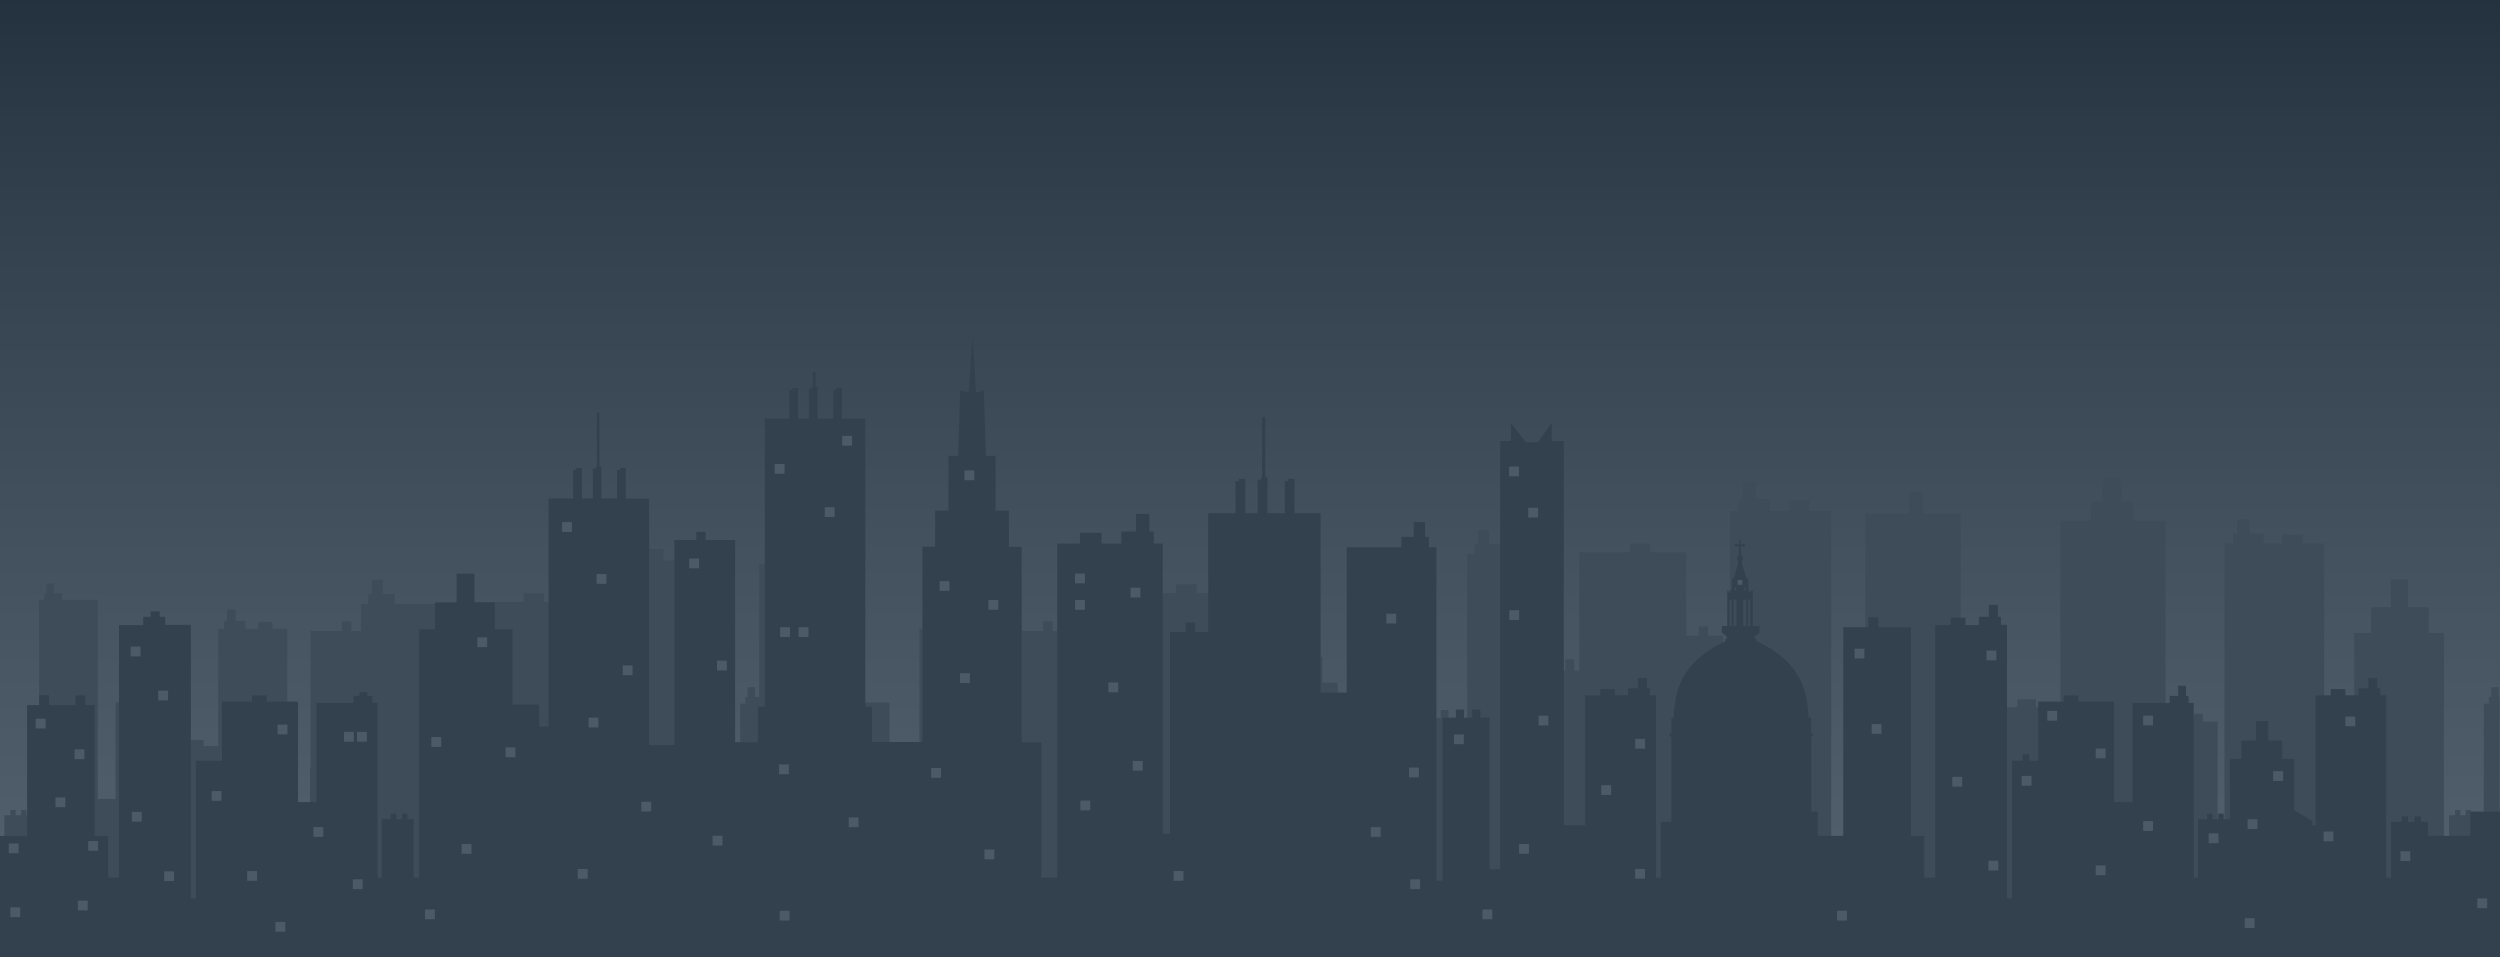 <svg xmlns="http://www.w3.org/2000/svg" xmlns:xlink="http://www.w3.org/1999/xlink" viewBox="0 0 1280 490.07"><rect x="0" y="0" width="1280" height="490.07" fill="#333333" stroke="none"/><defs><style>.cls-1{isolation:isolate;}.cls-2{fill:url(#linear-gradient);}.cls-3{fill:#a4a4a4;}.cls-4{fill:#818181;fill-rule:evenodd;}.cls-5{fill:#d5d5d5;}.cls-6{fill:#132638;opacity:0.7;mix-blend-mode:multiply;}</style><linearGradient id="linear-gradient" x1="640" y1="490.07" x2="640" gradientUnits="userSpaceOnUse"><stop offset="0" stop-color="#ededed"/><stop offset="0.15" stop-color="#dedede"/><stop offset="0.44" stop-color="#b5b5b5"/><stop offset="0.73" stop-color="#868686"/><stop offset="0.87" stop-color="#6b6b6b"/><stop offset="1" stop-color="#4d4d4d"/></linearGradient></defs><g class="cls-1"><g id="Layer_1" data-name="Layer 1"><rect class="cls-2" width="1280" height="490.07"/><polygon class="cls-3" points="1279.33 356.85 1279.33 351.86 1275.51 351.86 1275.51 356.85 1274.26 356.85 1274.26 360.29 1271.69 360.29 1271.69 446.14 1269.64 446.14 1269.64 417.43 1265.17 417.43 1265.17 414.7 1262.45 414.7 1262.45 417.43 1259.7 417.43 1259.7 414.7 1256.99 414.7 1256.99 417.43 1253.92 417.43 1253.92 446.14 1251.26 446.14 1251.26 324.07 1243.49 324.07 1243.49 310.86 1232.85 310.86 1232.85 296.77 1224.06 296.77 1224.06 310.86 1214.02 310.86 1214.02 324.07 1205.33 324.07 1205.33 361.18 1192.23 368.71 1192.23 371.85 1189.98 371.85 1189.98 278.21 1179 278.21 1179 273.71 1168.47 273.71 1168.47 278.21 1158.95 278.21 1158.95 273.15 1151.88 273.15 1151.88 265.83 1145.41 265.83 1145.41 273.15 1143.29 273.15 1143.29 278.21 1138.93 278.21 1138.93 451.11 1135.45 451.11 1135.45 369.47 1127.87 369.47 1127.87 365.47 1123.25 365.47 1123.25 369.47 1118.58 369.47 1118.58 365.47 1113.97 365.47 1113.97 369.47 1108.77 369.47 1108.77 266.7 1092.25 266.7 1092.25 256.86 1086.45 256.86 1086.45 244.5 1076.48 244.5 1076.48 256.86 1070.66 256.86 1070.66 266.7 1054.92 266.7 1054.92 362.09 1042.37 362.09 1042.37 358.02 1032.92 358.02 1032.92 362.09 1022.24 362.09 1022.24 379.59 1003.89 379.59 1003.89 263.1 984.61 263.1 984.61 251.81 977.41 251.81 977.41 263.1 955.07 263.1 955.07 379.59 945.42 379.59 945.42 446.14 937.59 446.14 937.59 261.51 926.45 261.51 926.45 256.22 915.75 256.22 915.75 261.51 906.07 261.51 906.07 255.55 898.9 255.55 898.9 246.96 892.32 246.96 892.32 255.55 890.17 255.55 890.17 261.51 885.75 261.51 885.75 424.61 882.21 424.61 882.21 325.44 874.5 325.44 874.5 320.74 869.82 320.74 869.82 325.44 863.32 325.44 863.32 282.81 844.95 282.81 844.95 278.31 834.43 278.31 834.43 282.81 808.58 282.81 808.58 343.39 806 343.39 806 337.53 801.52 337.53 801.52 343.39 800.05 343.39 800.05 347.45 797.04 347.45 797.04 355.24 795.31 355.24 795.31 283.75 768.49 283.75 768.49 278.68 762.38 278.68 762.38 271.37 756.79 271.37 756.79 278.68 754.94 278.68 754.94 283.75 751.19 283.75 751.19 385.12 748.18 385.12 748.18 367.55 741.63 367.55 741.63 363.55 737.64 363.55 737.64 367.55 733.59 367.55 733.59 363.55 729.61 363.55 729.61 367.55 725.12 367.55 725.12 385.76 717.11 385.76 717.11 382.31 714.59 382.31 714.59 378.78 712.93 378.78 712.93 377.33 709.13 377.33 709.13 378.78 707.34 378.78 707.34 369.18 701.37 369.18 701.37 378.78 694.51 378.78 694.51 387.79 688.6 387.79 688.6 413.08 684.87 415.22 684.87 349.54 677.1 349.54 677.1 336.33 666.45 336.33 666.45 322.24 657.67 322.24 657.67 336.33 647.63 336.33 647.63 349.54 638.94 349.54 638.94 386.65 625.83 394.18 625.83 397.31 623.58 397.31 623.58 303.67 612.62 303.67 612.62 299.18 602.08 299.18 602.08 303.67 592.56 303.67 592.56 298.61 585.49 298.61 585.49 291.3 579.03 291.3 579.03 298.61 576.9 298.61 576.9 303.67 572.55 303.67 572.55 410.93 571.05 410.93 571.05 413.7 569.07 413.7 569.07 394.93 561.48 394.93 561.48 390.93 556.87 390.93 556.87 394.93 552.2 394.93 552.2 390.93 551.26 390.93 551.26 323.07 538.89 323.07 538.89 318.17 534.01 318.17 534.01 323.07 517.99 323.07 517.99 405.05 511.94 405.05 511.94 387.56 506.06 387.56 506.06 321.99 498.47 321.99 498.47 318.38 491.17 318.38 491.17 321.99 484.58 321.99 484.58 317.93 479.69 317.93 479.69 312.07 475.21 312.07 475.21 317.93 473.74 317.93 473.74 321.99 470.73 321.99 470.73 383.49 466.53 383.49 466.53 387.56 463.06 387.56 463.06 385.51 459.86 385.51 459.86 387.56 455.85 387.56 455.85 388.71 455.44 388.71 455.44 359.65 442.92 359.65 442.92 356.59 437.49 356.59 437.49 288.57 418.23 288.57 418.23 277.26 411.03 277.26 411.03 288.57 388.68 288.57 388.68 356.85 386.62 356.85 386.62 351.86 382.8 351.86 382.8 356.85 381.55 356.85 381.55 360.29 378.99 360.29 378.99 446.14 376.94 446.14 376.94 417.43 372.46 417.43 372.46 414.7 371.2 414.7 371.2 286.98 360.06 286.98 360.06 281.69 349.36 281.69 349.36 286.98 339.69 286.98 339.69 281.03 332.51 281.03 332.51 272.43 325.94 272.43 325.94 281.03 323.77 281.03 323.77 286.98 319.36 286.98 319.36 420.36 319.14 420.36 319.14 356.52 315.82 356.52 315.82 350.9 308.12 350.9 308.12 346.2 303.43 346.2 303.43 350.9 296.93 350.9 296.93 308.27 278.56 308.27 278.56 303.78 268.04 303.78 268.04 308.27 242.19 308.27 242.19 380.71 228.91 380.71 228.91 309.21 202.09 309.21 202.09 304.15 195.99 304.15 195.99 296.84 190.41 296.84 190.41 304.15 188.56 304.15 188.56 309.21 184.8 309.21 184.8 323.07 179.9 323.07 179.9 318.17 175.03 318.17 175.03 323.07 158.99 323.07 158.99 393.02 158.72 393.02 158.72 425.63 153.51 425.63 153.51 413.26 148.22 413.26 148.22 404.25 147.09 404.25 147.09 321.99 139.49 321.99 139.49 318.38 132.2 318.38 132.2 321.99 125.58 321.99 125.58 317.93 120.71 317.93 120.71 312.07 116.23 312.07 116.23 317.93 114.75 317.93 114.75 321.99 111.73 321.99 111.73 381.99 104.26 381.99 104.26 378.93 97.09 378.93 97.09 381.99 96.45 381.99 96.45 359.65 83.92 359.65 83.92 356.59 76.75 356.59 76.75 359.65 59.12 359.65 59.12 409.04 50.08 409.04 50.08 307.17 31.79 307.17 31.79 303.73 27.63 303.73 27.63 298.74 23.82 298.74 23.82 303.73 22.56 303.73 22.56 307.17 20 307.17 20 439.17 17.96 439.17 17.96 417.43 13.49 417.43 13.49 414.7 10.77 414.7 10.77 417.43 8 417.43 8 414.7 5.3 414.7 5.3 417.43 2.23 417.43 2.23 439.17 0 439.17 0 490.07 1279.78 490.07 1279.78 356.85 1279.33 356.85"/><path class="cls-4" d="M1158.22,1004.73v12.43H1136.6V1010h-3.69v-2.83h-3.28V1010h-3.33v-2.83H1123V1010h-5.4v28.55h-2.46V945.16h-3.09v-3.59h-1.51v-5.2H1106v5.2h-5v3.59h-6.77V942h-7.46v3.2h-7.81v66.5h-1.6v-2.23l-9.3-5.35V977.74h-6.17v-9.39h-7.13v-10h-6.23v10h-7.56v9.39h-5.83v30.87h-3.2v-2.84h-2.83v2.84h-2.87v-2.84h-2.82v2.84h-4.66v29.91h-2.14V949.09h-2.67V945.5h-1.31v-5.2h-4v5.2h-4.33v3.59H985.25v50.78h-9.42V948.42H957.48v-3.19H950v3.19H937V978.7h-4.63v-3.34H929v3.34h-5.49v70.44H921v-140H917.9V905h-1.53v-6.11H911.7V905h-5.1v4.23h-6.87v-3.76h-7.59v3.76h-7.92v129.33h-5.56v-21.36h-6.85V910.31h-16.7v-5.1H850v5.1H837.15v106.85h-13v-12.43h-3.39v-38h0l1.6-1.9h-1.62v-8.14h-1.34c-.66-17.53-6.73-29.8-26.67-39.28v-1.17h-.91V915a5.43,5.43,0,0,0,2.15-1.78h.33v-3.48h-3.41v-18.3h-1.14v.82h-.82V892l0-.63h-.41v-6h-.86l-.89-2.86-1.59-5.06h0v-1.07a1.45,1.45,0,0,0,.76-1.24,1.49,1.49,0,0,0-1.09-1.39l-.1-4.94h.67a.75.75,0,0,0,.65.35.8.8,0,0,0,.75-.51,1.24,1.24,0,0,0,0-.27,1.13,1.13,0,0,0,0-.25.8.8,0,0,0-.75-.53.79.79,0,0,0-.64.33h-.7l0-2.19h-.85l-.06,2.19H783a.77.77,0,0,0-.63-.33.78.78,0,0,0-.5.18.74.74,0,0,0-.3.6.76.76,0,0,0,.3.61.78.78,0,0,0,.5.17.76.76,0,0,0,.65-.35h.68l-.13,5a1.48,1.48,0,0,0-.93,1.33,1.41,1.41,0,0,0,.66,1.18v1.13h0l-1.38,5.07-.79,2.85h-1v6h-.88v1.15l-.74,0v-1.11h-.75v18.3h-2.78v3.48h.34a8.73,8.73,0,0,0,2.15,1.76v1.31h-.77v1.29c-19.74,9.46-25.76,21.69-26.41,39.16h-1.17v8.14h-1.42l1.32,1.9h.1V1010H743.7v28.55h-2.46V945.16h-3.1v-3.59h-1.5v-5.2H732v5.2h-5v3.59h-6.76V942h-7.47v3.2H705v66.5H694.09V815h-6.17v-9.39l-7.13,10h-6.23l-7.56-10V815h-5.53v219.27h-5.42V956.65h-4.68v-4.17h-4.15v4.17H643v-4.17h-4.15v4.17H632v83.5h-3.13V869.36H625v-5.27h-1.92v-7.63h-5.83v7.63h-6.36v5.27H582.93v74.46H569.56V851.91H556.2V834.36H553v1.17h-1.76v16.38h-8.89V833.64h-1.11v-31H539.6v31h-.51v1.16h-1.77v17.11H531V834.36h-3.23v1.17H526v16.38H512v60.87h-6.68v-4.9h-4.89v4.9h-8V1016.1h-3.69V867.5h-4.59v-6.19h-2.26v-9H475v9h-7.48v6.19H457.47V862H446.33v5.5H434.72v171h-8.15V969.2H416.52v-100H410V850.64h-6.81v-28h-5l-1-33.59-4,1.09-1.87-29.31-1.9,29.31L385,789l-1,33.59h-5v28h-6.8v18.52h-6.53v100H339.86V951h-3.41V803.53H324.5V787.85h-2.89v1H320v14.64h-8V787.19h-1v-7.75h-1.44v7.75h-.46v1h-1.58v15.29H302V787.85h-2.89v1H297.5v14.64H285V951h-3.54V969.2H269.79V865.68H254.71v-4.17h-4.8v4.17H238.65v105H225.74V844.47H213.81V828.79h-2.9v1h-1.58v14.64h-8V828.14h-1V800.46H199v27.68h-.45v1h-1.58v15.29h-5.65V828.79h-2.9v1H186.8v14.64H174.27V961.12h-4.79V950H155.84V911.36h-9.05V897.6H136.33V882.92h-9.15V897.6H116.09v13.76H108v127.16h-2.77v-29.91H102v-2.84H99.2v2.84H96.34v-2.84H93.5v2.84H88.85v29.91H86.71V949.09H84V945.5H81.46v-1.88h-4v1.88H74.42v3.59h-19v50.78H46V948.42H29.9v-3.19H22.42v3.19H7.08V978.7H-6.33v70.44H-8.85v-140H-22V905h-2.82v-2.79h-4.67V905h-3.8v4.23H-45.66v129.33h-5.56v-21.36h-6.85v-67h-4.84v-5H-68v5H-81.46v-5.11h-5.08v5.11h-6.19v67h-13.86v62.11h1280v-74.54ZM780,909.71h-.94V896.56c0-.2.11-.35.24-.35h.48c.12,0,.22.15.22.35Zm1.52-19.56h.69v1.26h-.69Zm.92,19.56H781V896.56a.35.35,0,0,1,.36-.35h.76a.36.36,0,0,1,.36.35Zm4-19.56h.69v1.26h-.69Zm1,19.56H785.9V896.56a.35.35,0,0,1,.35-.35H787a.35.35,0,0,1,.36.35Zm2,0h-.94V896.56c0-.2.09-.35.22-.35h.48c.13,0,.24.15.24.35Z" transform="translate(106.59 -589.2)"/><rect class="cls-5" x="18.33" y="368" width="5.02" height="4.98"/><rect class="cls-5" x="38.19" y="383.67" width="5.01" height="4.98"/><rect class="cls-5" x="28.43" y="408.29" width="5.02" height="4.98"/><rect class="cls-5" x="45.19" y="430.63" width="5.01" height="4.98"/><rect class="cls-5" x="39.86" y="461.14" width="5.01" height="4.98"/><rect class="cls-5" x="108.37" y="405.04" width="5.01" height="4.98"/><rect class="cls-5" x="142.11" y="371.01" width="5.02" height="4.98"/><rect class="cls-5" x="160.49" y="423.48" width="5.02" height="4.98"/><rect class="cls-5" x="180.67" y="450.23" width="5.02" height="4.99"/><rect class="cls-5" x="217.63" y="465.66" width="5.02" height="4.98"/><rect class="cls-5" x="236.37" y="432.16" width="5.02" height="4.98"/><rect class="cls-5" x="220.84" y="377.39" width="5.02" height="4.98"/><rect class="cls-5" x="434.56" y="418.53" width="5.02" height="4.97"/><rect class="cls-5" x="431.21" y="223.18" width="5.02" height="4.98"/><rect class="cls-5" x="422.29" y="259.7" width="5.01" height="4.98"/><rect class="cls-5" x="396.65" y="237.57" width="5.02" height="4.98"/><rect class="cls-5" x="399.43" y="321.13" width="5.02" height="4.98"/><rect class="cls-5" x="408.91" y="321.13" width="5.01" height="4.98"/><rect class="cls-5" x="244.4" y="326.35" width="5.02" height="4.98"/><rect class="cls-5" x="258.87" y="382.71" width="5.01" height="4.98"/><rect class="cls-5" x="328.36" y="410.5" width="5.02" height="4.98"/><rect class="cls-5" x="352.89" y="285.99" width="5.01" height="4.98"/><rect class="cls-5" x="367.11" y="338.28" width="5.01" height="4.98"/><rect class="cls-5" x="364.87" y="427.93" width="5.01" height="4.98"/><rect class="cls-5" x="398.88" y="391.41" width="5.02" height="4.98"/><rect class="cls-5" x="295.83" y="444.92" width="5.02" height="4.98"/><rect class="cls-5" x="301.35" y="367.46" width="5.01" height="4.98"/><rect class="cls-5" x="287.79" y="267.33" width="5.02" height="4.99"/><rect class="cls-5" x="305.46" y="293.92" width="5.02" height="4.98"/><rect class="cls-5" x="318.86" y="340.7" width="5.01" height="4.98"/><rect class="cls-5" x="399.23" y="466.34" width="5.02" height="4.98"/><rect class="cls-5" x="476.78" y="393.23" width="5.01" height="4.97"/><rect class="cls-5" x="481.09" y="297.54" width="5.01" height="4.98"/><rect class="cls-5" x="506.1" y="307.21" width="5.02" height="4.98"/><rect class="cls-5" x="819.86" y="402.03" width="5.02" height="4.98"/><rect class="cls-5" x="491.55" y="344.7" width="5.02" height="4.98"/><rect class="cls-5" x="578.85" y="300.92" width="5.02" height="4.98"/><rect class="cls-5" x="504.06" y="434.98" width="5.02" height="4.98"/><rect class="cls-5" x="550.43" y="293.68" width="5.02" height="4.98"/><rect class="cls-5" x="550.43" y="307.22" width="5.02" height="4.98"/><rect class="cls-5" x="579.99" y="389.61" width="5.02" height="4.98"/><rect class="cls-5" x="567.49" y="349.44" width="5.01" height="4.98"/><rect class="cls-5" x="553.17" y="409.92" width="5.02" height="4.98"/><rect class="cls-5" x="493.83" y="240.88" width="5.01" height="4.98"/><rect class="cls-5" x="141.03" y="472.03" width="5.02" height="4.98"/><rect class="cls-5" x="126.57" y="445.98" width="5.02" height="4.98"/><rect class="cls-5" x="701.88" y="423.48" width="5" height="4.98"/><rect class="cls-5" x="722.05" y="450.23" width="5.02" height="4.99"/><rect class="cls-5" x="759.01" y="465.66" width="5.02" height="4.98"/><rect class="cls-5" x="777.77" y="432.16" width="5.02" height="4.98"/><rect class="cls-5" x="772.65" y="238.87" width="5.02" height="4.98"/><rect class="cls-5" x="782.48" y="260" width="5.01" height="4.98"/><rect class="cls-5" x="772.78" y="312.46" width="5.02" height="4.99"/><rect class="cls-5" x="787.76" y="366.43" width="5.02" height="4.98"/><rect class="cls-5" x="949.55" y="332.13" width="5.02" height="4.98"/><rect class="cls-5" x="744.44" y="376.04" width="5.01" height="4.98"/><rect class="cls-5" x="999.61" y="397.76" width="5.02" height="4.97"/><rect class="cls-5" x="958.3" y="370.74" width="5.01" height="4.98"/><rect class="cls-5" x="889.63" y="296.94" width="2.44" height="2.42"/><rect class="cls-5" x="1017.1" y="333.1" width="5.02" height="4.98"/><rect class="cls-5" x="1018.08" y="440.69" width="5.02" height="4.98"/><rect class="cls-5" x="1035.1" y="397.27" width="5.02" height="4.99"/><rect class="cls-5" x="1048.22" y="363.97" width="5.02" height="4.98"/><rect class="cls-5" x="1073.01" y="383.28" width="5.02" height="4.98"/><rect class="cls-5" x="1073.01" y="443.1" width="5.02" height="4.98"/><rect class="cls-5" x="1097.31" y="420.43" width="5.02" height="4.98"/><rect class="cls-5" x="1097.31" y="366.39" width="5.02" height="4.98"/><rect class="cls-5" x="1130.85" y="426.7" width="5.01" height="4.98"/><rect class="cls-5" x="1163.9" y="394.86" width="5.02" height="4.98"/><rect class="cls-5" x="1150.78" y="419.46" width="5.02" height="4.98"/><rect class="cls-5" x="1229.03" y="435.87" width="5.02" height="4.98"/><rect class="cls-5" x="1268.4" y="459.99" width="5.01" height="4.98"/><rect class="cls-5" x="1200.84" y="366.87" width="5.02" height="4.98"/><rect class="cls-5" x="1189.66" y="425.74" width="5.02" height="4.98"/><rect class="cls-5" x="1149.32" y="470.12" width="5.02" height="4.98"/><rect class="cls-5" x="837.21" y="444.92" width="5.01" height="4.98"/><rect class="cls-5" x="837.25" y="378.33" width="5.01" height="4.99"/><rect class="cls-5" x="940.62" y="466.34" width="5.01" height="4.98"/><rect class="cls-5" x="721.43" y="393" width="5.01" height="4.98"/><rect class="cls-5" x="709.82" y="314.24" width="5.01" height="4.98"/><rect class="cls-5" x="600.89" y="445.98" width="5.02" height="4.98"/><rect class="cls-5" x="182.81" y="374.74" width="5.02" height="4.98"/><rect class="cls-5" x="176.12" y="374.74" width="5.02" height="4.98"/><rect class="cls-5" x="66.91" y="331.07" width="5.02" height="4.98"/><rect class="cls-5" x="81.02" y="353.59" width="5.02" height="4.98"/><rect class="cls-5" x="67.53" y="415.69" width="5.02" height="4.98"/><rect class="cls-5" x="84.08" y="446.13" width="5.02" height="4.97"/><rect class="cls-5" x="4.49" y="431.84" width="5.02" height="4.98"/><rect class="cls-5" x="5.31" y="464.58" width="5.02" height="4.98"/><rect class="cls-6" width="1280" height="490.07"/></g></g></svg>